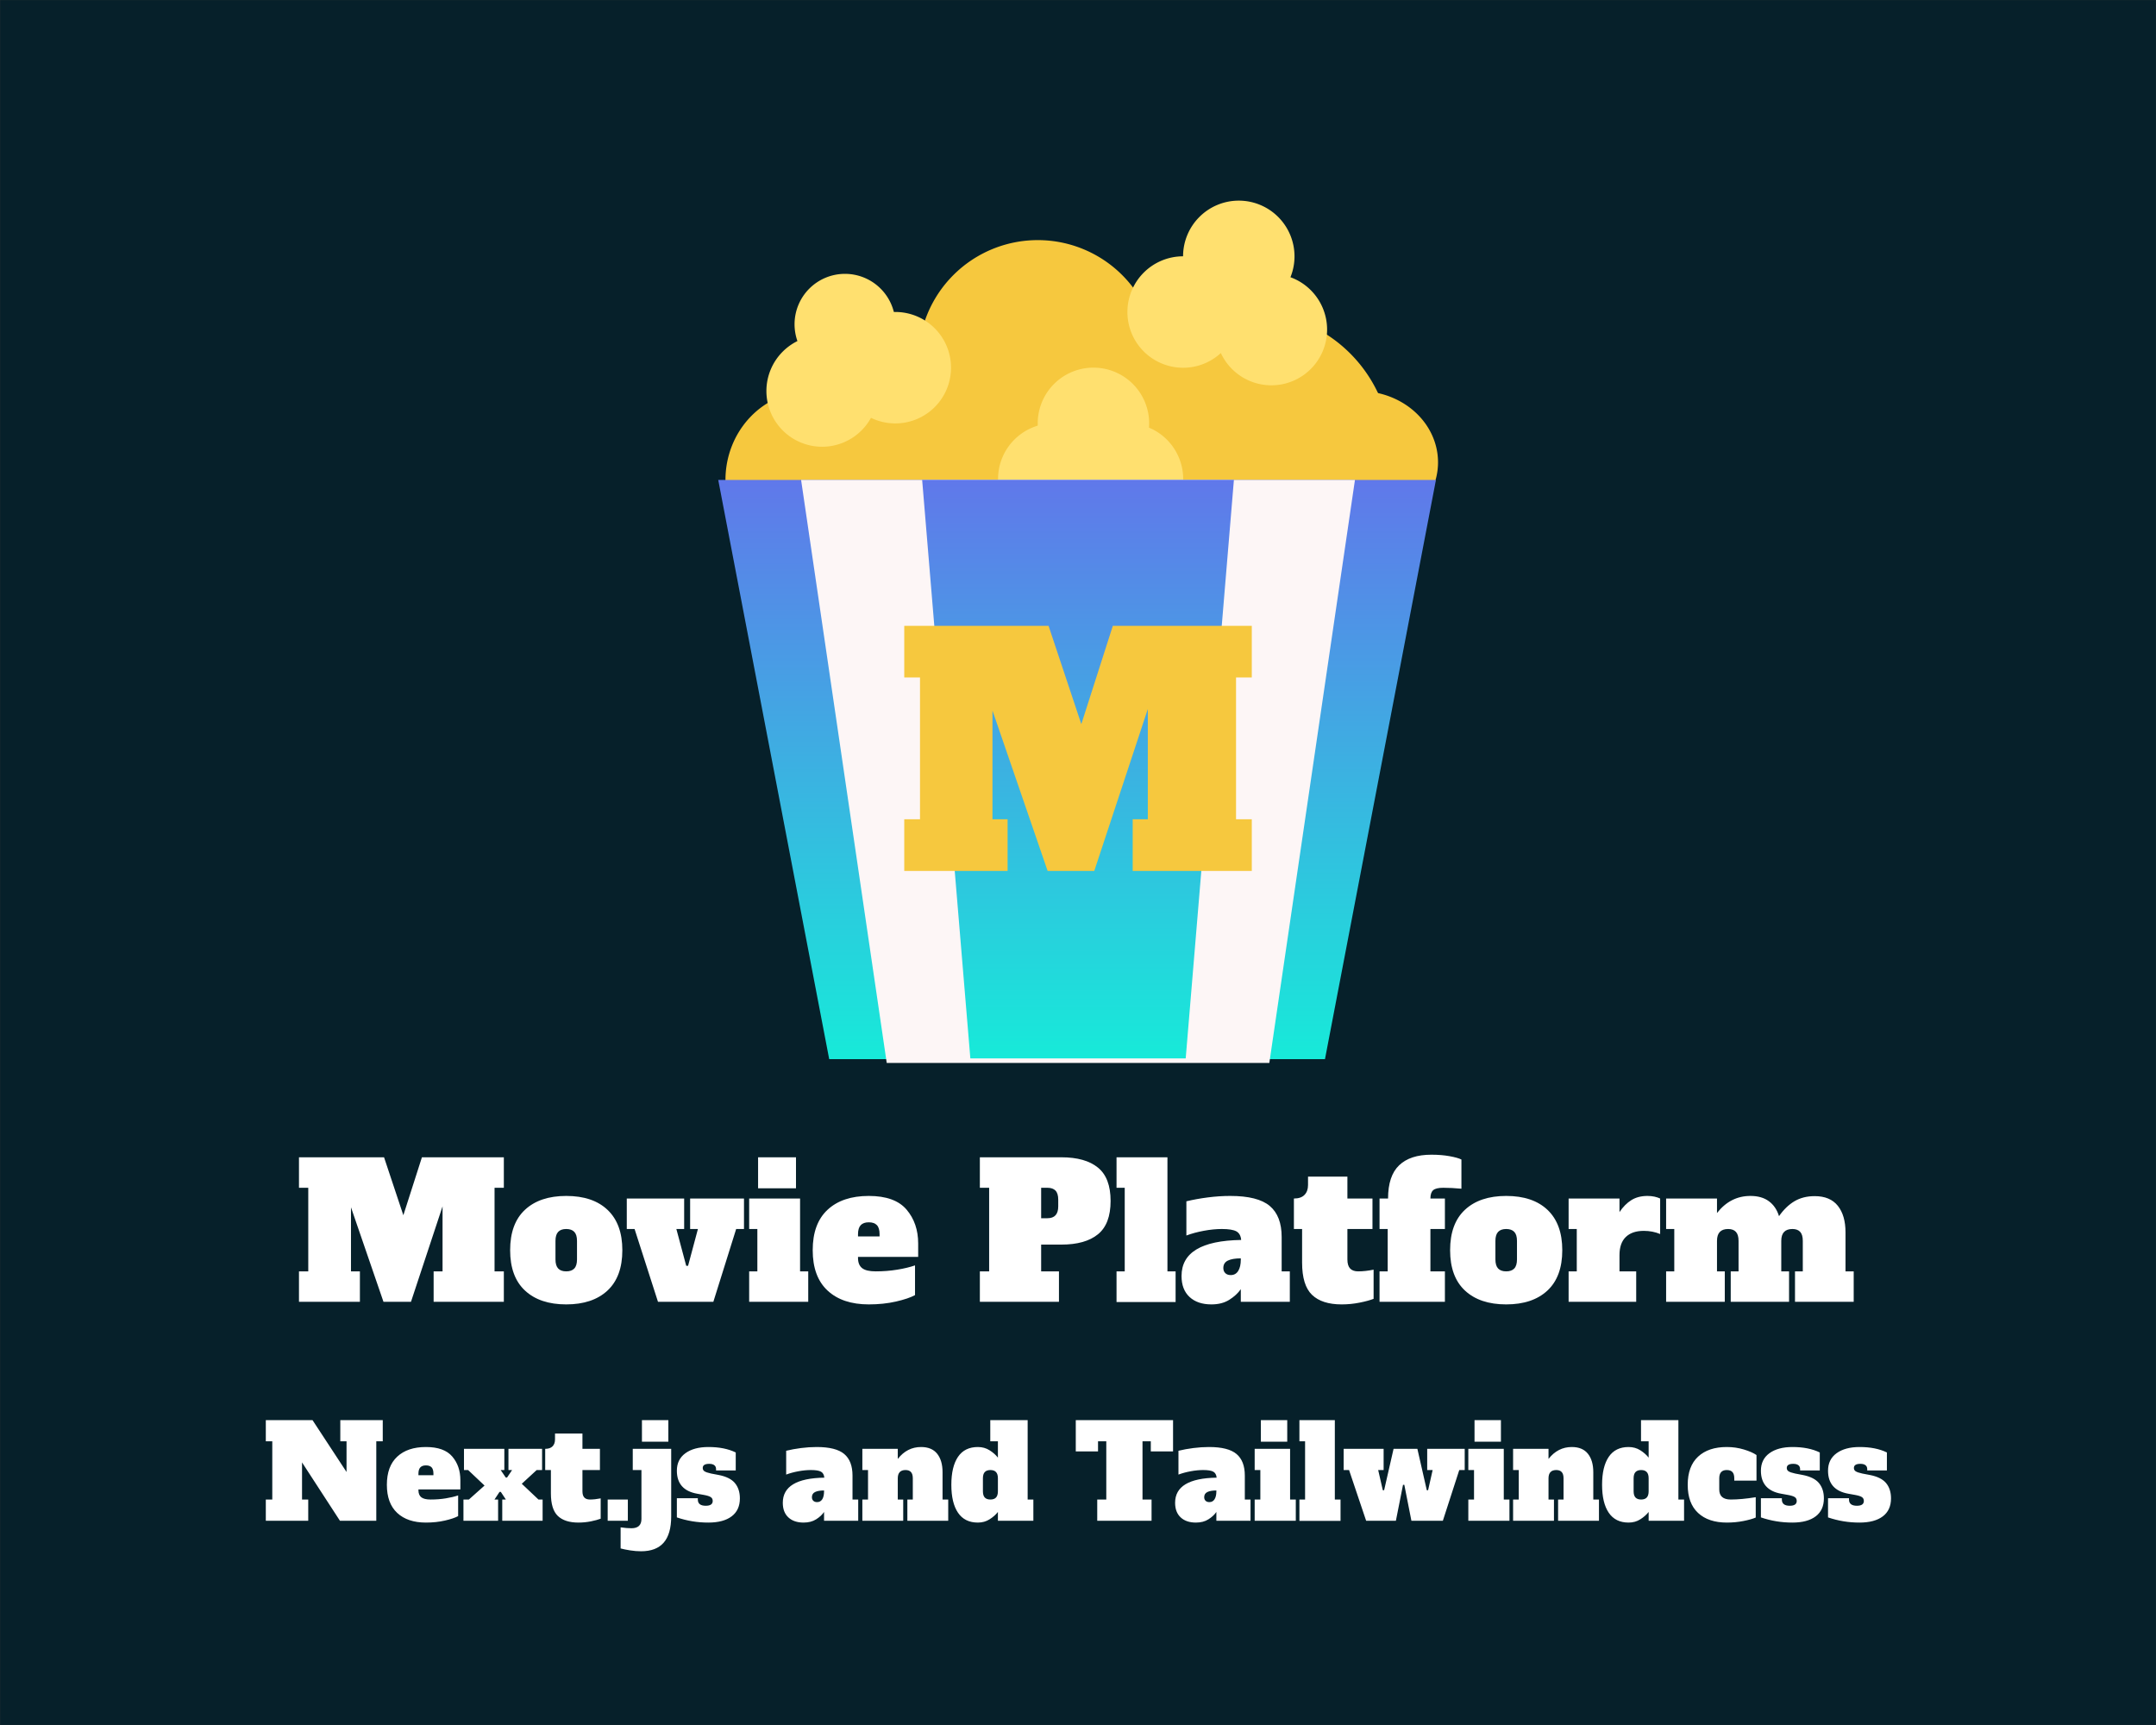 <?xml version="1.0" encoding="UTF-8" standalone="no" ?>
<!DOCTYPE svg PUBLIC "-//W3C//DTD SVG 1.1//EN" "http://www.w3.org/Graphics/SVG/1.1/DTD/svg11.dtd">
<svg xmlns="http://www.w3.org/2000/svg" xmlns:xlink="http://www.w3.org/1999/xlink" version="1.1" width="1280" height="1024" viewBox="0 0 1280 1024" xml:space="preserve">
<rect x="0" y="0" width="1280" height="1024" fill="#333333" stroke="none"/>
<desc>Created with Fabric.js 3.6.3</desc>
<defs>
</defs>
<g transform="matrix(1.969 0 0 1.969 640.015 512.012)" id="background-logo"  >
<rect style="stroke: none; stroke-width: 1; stroke-dasharray: none; stroke-linecap: butt; stroke-dashoffset: 0; stroke-linejoin: miter; stroke-miterlimit: 4; fill: rgb(6,32,42); fill-rule: nonzero; opacity: 1;"  paint-order="stroke"  x="-325" y="-260" rx="0" ry="0" width="650" height="520" />
</g>
<g transform="matrix(1.969 0 0 1.969 640.015 375.084)" id="logo-logo"  >
<g style=""  paint-order="stroke"   >
		<g transform="matrix(0.256 0 0 0.268 -80.703 -45.824)"  >
<g style=""  paint-order="stroke"   >
		<g transform="matrix(1 0 0 1 0 0)"  >
<path style="stroke: none; stroke-width: 1; stroke-dasharray: none; stroke-linecap: butt; stroke-dashoffset: 0; stroke-linejoin: miter; stroke-miterlimit: 4; fill: rgb(246,200,62); fill-rule: nonzero; opacity: 1;"  paint-order="stroke"  transform=" translate(-100, -100)" d="M 200 100 A 100 100 0 0 1 100 200 A 100 100 0 0 1 0 100 A 100 100 0 0 1 100 0 A 100 100 0 0 1 200 100 Z" stroke-linecap="round" />
</g>
</g>
</g>
		<g transform="matrix(0.568 0 0 0.39 -37.158 -33.653)"  >
<g style=""  paint-order="stroke"   >
		<g transform="matrix(1 0 0 1 0 0)"  >
<path style="stroke: none; stroke-width: 1; stroke-dasharray: none; stroke-linecap: butt; stroke-dashoffset: 0; stroke-linejoin: miter; stroke-miterlimit: 4; fill: rgb(246,200,62); fill-rule: nonzero; opacity: 1;"  paint-order="stroke"  transform=" translate(-100, -100)" d="M 200 100 A 100 100 0 0 1 100 200 A 100 100 0 0 1 0 100 A 100 100 0 0 1 100 0 A 100 100 0 0 1 200 100 Z" stroke-linecap="round" />
</g>
</g>
</g>
		<g transform="matrix(0.36 0 0 0.36 -12.133 -82.105)"  >
<g style=""  paint-order="stroke"   >
		<g transform="matrix(1 0 0 1 0 0)"  >
<path style="stroke: none; stroke-width: 1; stroke-dasharray: none; stroke-linecap: butt; stroke-dashoffset: 0; stroke-linejoin: miter; stroke-miterlimit: 4; fill: rgb(246,200,62); fill-rule: nonzero; opacity: 1;"  paint-order="stroke"  transform=" translate(-100, -100)" d="M 200 100 A 100 100 0 0 1 100 200 A 100 100 0 0 1 0 100 A 100 100 0 0 1 100 0 A 100 100 0 0 1 200 100 Z" stroke-linecap="round" />
</g>
</g>
</g>
		<g transform="matrix(0.425 0 0 0.425 52.001 -53.888)"  >
<g style=""  paint-order="stroke"   >
		<g transform="matrix(1 0 0 1 0 0)"  >
<path style="stroke: none; stroke-width: 1; stroke-dasharray: none; stroke-linecap: butt; stroke-dashoffset: 0; stroke-linejoin: miter; stroke-miterlimit: 4; fill: rgb(246,200,62); fill-rule: nonzero; opacity: 1;"  paint-order="stroke"  transform=" translate(-100, -100)" d="M 200 100 A 100 100 0 0 1 100 200 A 100 100 0 0 1 0 100 A 100 100 0 0 1 100 0 A 100 100 0 0 1 200 100 Z" stroke-linecap="round" />
</g>
</g>
</g>
		<g transform="matrix(0.238 0 0 0.215 84.748 -51.116)"  >
<g style=""  paint-order="stroke"   >
		<g transform="matrix(1 0 0 1 0 0)"  >
<path style="stroke: none; stroke-width: 1; stroke-dasharray: none; stroke-linecap: butt; stroke-dashoffset: 0; stroke-linejoin: miter; stroke-miterlimit: 4; fill: rgb(246,200,62); fill-rule: nonzero; opacity: 1;"  paint-order="stroke"  transform=" translate(-100, -100)" d="M 200 100 A 100 100 0 0 1 100 200 A 100 100 0 0 1 0 100 A 100 100 0 0 1 100 0 A 100 100 0 0 1 200 100 Z" stroke-linecap="round" />
</g>
</g>
</g>
		<g transform="matrix(0.168 0 0 0.168 -77.159 -72.607)"  >
<g style=""  paint-order="stroke"   >
		<g transform="matrix(1 0 0 1 0 0)"  >
<path style="stroke: none; stroke-width: 1; stroke-dasharray: none; stroke-linecap: butt; stroke-dashoffset: 0; stroke-linejoin: miter; stroke-miterlimit: 4; fill: rgb(255,224,111); fill-rule: nonzero; opacity: 1;"  paint-order="stroke"  transform=" translate(-100, -100)" d="M 200 100 A 100 100 0 0 1 100 200 A 100 100 0 0 1 0 100 A 100 100 0 0 1 100 0 A 100 100 0 0 1 200 100 Z" stroke-linecap="round" />
</g>
</g>
</g>
		<g transform="matrix(0.168 0 0 0.168 58.3 -91.131)"  >
<g style=""  paint-order="stroke"   >
		<g transform="matrix(1 0 0 1 0 0)"  >
<path style="stroke: none; stroke-width: 1; stroke-dasharray: none; stroke-linecap: butt; stroke-dashoffset: 0; stroke-linejoin: miter; stroke-miterlimit: 4; fill: rgb(255,224,111); fill-rule: nonzero; opacity: 1;"  paint-order="stroke"  transform=" translate(-100, -100)" d="M 200 100 A 100 100 0 0 1 100 200 A 100 100 0 0 1 0 100 A 100 100 0 0 1 100 0 A 100 100 0 0 1 200 100 Z" stroke-linecap="round" />
</g>
</g>
</g>
		<g transform="matrix(0.152 0 0 0.152 -70.272 -92.733)"  >
<g style=""  paint-order="stroke"   >
		<g transform="matrix(1 0 0 1 0 0)"  >
<path style="stroke: none; stroke-width: 1; stroke-dasharray: none; stroke-linecap: butt; stroke-dashoffset: 0; stroke-linejoin: miter; stroke-miterlimit: 4; fill: rgb(255,224,111); fill-rule: nonzero; opacity: 1;"  paint-order="stroke"  transform=" translate(-100, -100)" d="M 200 100 A 100 100 0 0 1 100 200 A 100 100 0 0 1 0 100 A 100 100 0 0 1 100 0 A 100 100 0 0 1 200 100 Z" stroke-linecap="round" />
</g>
</g>
</g>
		<g transform="matrix(0.168 0 0 0.168 31.691 -96.423)"  >
<g style=""  paint-order="stroke"   >
		<g transform="matrix(1 0 0 1 0 0)"  >
<path style="stroke: none; stroke-width: 1; stroke-dasharray: none; stroke-linecap: butt; stroke-dashoffset: 0; stroke-linejoin: miter; stroke-miterlimit: 4; fill: rgb(255,224,111); fill-rule: nonzero; opacity: 1;"  paint-order="stroke"  transform=" translate(-100, -100)" d="M 200 100 A 100 100 0 0 1 100 200 A 100 100 0 0 1 0 100 A 100 100 0 0 1 100 0 A 100 100 0 0 1 200 100 Z" stroke-linecap="round" />
</g>
</g>
</g>
		<g transform="matrix(0.168 0 0 0.168 14.909 -46.076)"  >
<g style=""  paint-order="stroke"   >
		<g transform="matrix(1 0 0 1 0 0)"  >
<path style="stroke: none; stroke-width: 1; stroke-dasharray: none; stroke-linecap: butt; stroke-dashoffset: 0; stroke-linejoin: miter; stroke-miterlimit: 4; fill: rgb(255,224,111); fill-rule: nonzero; opacity: 1;"  paint-order="stroke"  transform=" translate(-100, -100)" d="M 200 100 A 100 100 0 0 1 100 200 A 100 100 0 0 1 0 100 A 100 100 0 0 1 100 0 A 100 100 0 0 1 200 100 Z" stroke-linecap="round" />
</g>
</g>
</g>
		<g transform="matrix(0.168 0 0 0.168 4.649 -62.858)"  >
<g style=""  paint-order="stroke"   >
		<g transform="matrix(1 0 0 1 0 0)"  >
<path style="stroke: none; stroke-width: 1; stroke-dasharray: none; stroke-linecap: butt; stroke-dashoffset: 0; stroke-linejoin: miter; stroke-miterlimit: 4; fill: rgb(255,224,111); fill-rule: nonzero; opacity: 1;"  paint-order="stroke"  transform=" translate(-100, -100)" d="M 200 100 A 100 100 0 0 1 100 200 A 100 100 0 0 1 0 100 A 100 100 0 0 1 100 0 A 100 100 0 0 1 200 100 Z" stroke-linecap="round" />
</g>
</g>
</g>
		<g transform="matrix(0.168 0 0 0.168 -7.316 -46.076)"  >
<g style=""  paint-order="stroke"   >
		<g transform="matrix(1 0 0 1 0 0)"  >
<path style="stroke: none; stroke-width: 1; stroke-dasharray: none; stroke-linecap: butt; stroke-dashoffset: 0; stroke-linejoin: miter; stroke-miterlimit: 4; fill: rgb(255,224,111); fill-rule: nonzero; opacity: 1;"  paint-order="stroke"  transform=" translate(-100, -100)" d="M 200 100 A 100 100 0 0 1 100 200 A 100 100 0 0 1 0 100 A 100 100 0 0 1 100 0 A 100 100 0 0 1 200 100 Z" stroke-linecap="round" />
</g>
</g>
</g>
		<g transform="matrix(0.168 0 0 0.168 48.473 -113.205)"  >
<g style=""  paint-order="stroke"   >
		<g transform="matrix(1 0 0 1 0 0)"  >
<path style="stroke: none; stroke-width: 1; stroke-dasharray: none; stroke-linecap: butt; stroke-dashoffset: 0; stroke-linejoin: miter; stroke-miterlimit: 4; fill: rgb(255,224,111); fill-rule: nonzero; opacity: 1;"  paint-order="stroke"  transform=" translate(-100, -100)" d="M 200 100 A 100 100 0 0 1 100 200 A 100 100 0 0 1 0 100 A 100 100 0 0 1 100 0 A 100 100 0 0 1 200 100 Z" stroke-linecap="round" />
</g>
</g>
</g>
		<g transform="matrix(0.168 0 0 0.168 -55.091 -79.641)"  >
<g style=""  paint-order="stroke"   >
		<g transform="matrix(1 0 0 1 0 0)"  >
<path style="stroke: none; stroke-width: 1; stroke-dasharray: none; stroke-linecap: butt; stroke-dashoffset: 0; stroke-linejoin: miter; stroke-miterlimit: 4; fill: rgb(255,224,111); fill-rule: nonzero; opacity: 1;"  paint-order="stroke"  transform=" translate(-100, -100)" d="M 200 100 A 100 100 0 0 1 100 200 A 100 100 0 0 1 0 100 A 100 100 0 0 1 100 0 A 100 100 0 0 1 200 100 Z" stroke-linecap="round" />
</g>
</g>
</g>
		<g transform="matrix(1.082 0 0 -1.679 -0.283 41.507)"  >
<g style=""  paint-order="stroke"   >
		<g transform="matrix(1 0 0 1 0 0)"  >
<linearGradient id="SVGID_4_4_4_715733" gradientUnits="userSpaceOnUse" gradientTransform="matrix(1 0 0 1 -100 -52)"  x1="0" y1="0" x2="0" y2="104">
<stop offset="0%" style="stop-color:rgb(23,234,217);stop-opacity: 1"/>
<stop offset="100%" style="stop-color:rgb(96,120,234);stop-opacity: 1"/>
</linearGradient>
<polygon style="stroke: none; stroke-width: 1; stroke-dasharray: none; stroke-linecap: butt; stroke-dashoffset: 0; stroke-linejoin: miter; stroke-miterlimit: 4; fill: url(#SVGID_4_4_4_715733); fill-rule: nonzero; opacity: 1;"  paint-order="stroke"  points="100,52 -100,52 -69.08,-52 69.08,-52 100,52 " />
</g>
</g>
</g>
		<g transform="matrix(-0.835 0 0 -1.69 5.684342e-14 42.081)"  >
<g style=""  paint-order="stroke"   >
		<g transform="matrix(1 0 0 1 0 0)"  >
<polygon style="stroke: none; stroke-width: 1; stroke-dasharray: none; stroke-linecap: butt; stroke-dashoffset: 0; stroke-linejoin: miter; stroke-miterlimit: 4; fill: rgb(253,246,246); fill-rule: nonzero; opacity: 1;"  paint-order="stroke"  points="100,52 -100,52 -69.08,-52 69.08,-52 100,52 " />
</g>
</g>
</g>
		<g transform="matrix(-0.47 0 0 -1.677 5.684342e-14 41.389)"  >
<g style=""  paint-order="stroke"   >
		<g transform="matrix(1 0 0 1 0 0)"  >
<linearGradient id="SVGID_4_4_4_715734" gradientUnits="userSpaceOnUse" gradientTransform="matrix(1 0 0 1 -100 -52)"  x1="0" y1="0" x2="0" y2="104">
<stop offset="0%" style="stop-color:rgb(23,234,217);stop-opacity: 1"/>
<stop offset="100%" style="stop-color:rgb(96,120,234);stop-opacity: 1"/>
</linearGradient>
<polygon style="stroke: none; stroke-width: 1; stroke-dasharray: none; stroke-linecap: butt; stroke-dashoffset: 0; stroke-linejoin: miter; stroke-miterlimit: 4; fill: url(#SVGID_4_4_4_715734); fill-rule: nonzero; opacity: 1;"  paint-order="stroke"  points="100,52 -100,52 -69.08,-52 69.08,-52 100,52 " />
</g>
</g>
</g>
</g>
</g>
<g transform="matrix(1.969 0 0 1.969 639.014 729.891)" id="text-logo-path"  >
<path style="stroke: none; stroke-width: 1; stroke-dasharray: none; stroke-linecap: butt; stroke-dashoffset: 0; stroke-linejoin: miter; stroke-miterlimit: 10; fill: rgb(255,255,255); fill-rule: nonzero; opacity: 1;"  paint-order="stroke"  transform=" translate(-235.51, 21.785)" d="M 62.89 -43.57 L 62.89 -34.38 L 60.09 -34.38 L 60.09 -9.18 L 62.89 -9.18 L 62.89 0 L 41.72 0 L 41.72 -9.18 L 44.41 -9.18 L 44.41 -28.78 L 34.89 0 L 26.6 0 L 16.8 -28.5 L 16.8 -9.18 L 19.49 -9.18 L 19.49 0 L 1.12 0 L 1.12 -9.18 L 3.92 -9.18 L 3.92 -34.38 L 1.12 -34.38 L 1.12 -43.57 L 26.77 -43.57 L 32.59 -26.1 L 38.19 -43.57 L 62.89 -43.57 Z M 81.7 0.78 Q 73.75 0.78 69.27 -3.39 Q 64.79 -7.56 64.79 -15.57 L 64.79 -15.57 Q 64.79 -23.58 69.27 -27.75 Q 73.75 -31.92 81.7 -31.92 L 81.7 -31.92 Q 89.77 -31.92 94.19 -27.69 Q 98.62 -23.46 98.62 -15.57 L 98.62 -15.57 Q 98.62 -7.56 94.14 -3.39 Q 89.66 0.78 81.7 0.78 L 81.7 0.78 Z M 81.7 -9.18 Q 83.33 -9.18 84.14 -10.05 Q 84.95 -10.92 84.95 -12.77 L 84.95 -12.77 L 84.95 -18.37 Q 84.95 -20.22 84.14 -21.08 Q 83.33 -21.95 81.7 -21.95 L 81.7 -21.95 Q 80.08 -21.95 79.27 -21.08 Q 78.46 -20.22 78.46 -18.37 L 78.46 -18.37 L 78.46 -12.77 Q 78.46 -10.92 79.27 -10.05 Q 80.08 -9.18 81.7 -9.18 L 81.7 -9.18 Z M 126.06 0 L 109.37 0 L 102.31 -21.95 L 99.96 -21.95 L 99.96 -31.14 L 117.26 -31.14 L 117.26 -21.95 L 114.91 -21.95 L 117.88 -10.86 L 118.44 -10.86 L 121.41 -21.95 L 119.06 -21.95 L 119.06 -31.14 L 135.3 -31.14 L 135.3 -21.95 L 132.94 -21.95 L 126.06 0 Z M 150.98 -34.22 L 139.55 -34.22 L 139.55 -43.57 L 150.98 -43.57 L 150.98 -34.22 Z M 154.67 0 L 136.86 0 L 136.86 -9.18 L 139.33 -9.18 L 139.33 -21.95 L 136.86 -21.95 L 136.86 -31.14 L 152.21 -31.14 L 152.21 -9.18 L 154.67 -9.18 L 154.67 0 Z M 172.93 0.78 Q 164.98 0.78 160.5 -3.39 Q 156.02 -7.56 156.02 -15.57 L 156.02 -15.57 Q 156.02 -23.58 160.5 -27.75 Q 164.98 -31.92 172.93 -31.92 L 172.93 -31.92 Q 180.82 -31.92 184.32 -27.8 Q 187.82 -23.69 187.82 -17.58 L 187.82 -17.58 L 187.82 -13.55 L 169.68 -13.55 L 169.68 -13.22 Q 169.68 -11.14 170.91 -10.16 Q 172.14 -9.18 175 -9.18 L 175 -9.18 Q 178.42 -9.18 181.5 -9.69 Q 184.58 -10.19 186.87 -10.98 L 186.87 -10.98 L 186.87 -2.02 Q 184.91 -0.95 181.13 -0.08 Q 177.35 0.78 172.93 0.78 L 172.93 0.78 Z M 169.68 -19.71 L 176.18 -19.71 L 176.18 -20.38 Q 176.18 -22.29 175.36 -23.13 Q 174.55 -23.97 172.93 -23.97 L 172.93 -23.97 Q 171.3 -23.97 170.49 -23.1 Q 169.68 -22.23 169.68 -20.38 L 169.68 -20.38 L 169.68 -19.71 Z M 206.42 0 L 206.42 -9.18 L 209.22 -9.18 L 209.22 -34.38 L 206.42 -34.38 L 206.42 -43.57 L 231 -43.57 Q 238.22 -43.57 242.03 -40.46 Q 245.84 -37.35 245.84 -30.41 L 245.84 -30.41 Q 245.84 -23.46 242.03 -20.36 Q 238.22 -17.25 231 -17.25 L 231 -17.25 L 224.9 -17.25 L 224.9 -9.18 L 230.27 -9.18 L 230.27 0 L 206.42 0 Z M 224.9 -25.2 L 226.8 -25.2 Q 230.05 -25.2 230.05 -28.78 L 230.05 -28.78 L 230.05 -30.8 Q 230.05 -32.65 229.24 -33.52 Q 228.42 -34.38 226.8 -34.38 L 226.8 -34.38 L 224.9 -34.38 L 224.9 -25.2 Z M 265.44 0.06 L 247.63 0.06 L 247.63 -9.18 L 250.1 -9.18 L 250.1 -34.38 L 247.63 -34.38 L 247.63 -43.57 L 262.98 -43.57 L 262.98 -9.18 L 265.44 -9.18 L 265.44 0.06 Z M 297.42 -9.18 L 299.88 -9.18 L 299.88 0 L 285.1 0 L 285.1 -3.81 Q 283.86 -2.02 281.65 -0.62 Q 279.44 0.78 276.25 0.78 L 276.25 0.78 Q 272.05 0.78 269.64 -1.46 Q 267.23 -3.7 267.23 -7.78 L 267.23 -7.78 Q 267.23 -18.37 285.21 -18.65 L 285.21 -18.65 Q 285.04 -20.55 283.75 -21.25 Q 282.46 -21.95 279.38 -21.95 L 279.38 -21.95 Q 276.86 -21.95 273.98 -21.42 Q 271.1 -20.89 268.69 -19.99 L 268.69 -19.99 L 268.69 -30.3 Q 271.66 -31.02 275.13 -31.47 Q 278.6 -31.92 281.9 -31.92 L 281.9 -31.92 Q 290.25 -31.92 293.83 -28.9 Q 297.42 -25.87 297.42 -19.54 L 297.42 -19.54 L 297.42 -9.18 Z M 285.1 -12.77 L 285.1 -13.1 Q 282.58 -13.1 281.2 -12.43 Q 279.83 -11.76 279.83 -10.19 L 279.83 -10.19 Q 279.83 -9.24 280.42 -8.65 Q 281.01 -8.06 282.07 -8.06 L 282.07 -8.06 Q 283.53 -8.06 284.31 -9.3 Q 285.1 -10.53 285.1 -12.77 L 285.1 -12.77 Z M 315.5 0.78 Q 309.57 0.78 306.57 -2.1 Q 303.58 -4.98 303.58 -11.82 L 303.58 -11.82 L 303.58 -21.95 L 301.11 -21.95 L 301.11 -31.14 Q 303.24 -31.14 304.3 -32.23 Q 305.37 -33.32 305.37 -35.22 L 305.37 -35.22 L 305.37 -37.74 L 317.24 -37.74 L 317.24 -31.14 L 324.8 -31.14 L 324.8 -21.95 L 317.24 -21.95 L 317.24 -12.77 Q 317.24 -10.92 318.05 -10.05 Q 318.86 -9.18 320.49 -9.18 L 320.49 -9.18 Q 322.62 -9.18 325.14 -9.69 L 325.14 -9.69 L 325.14 -0.9 Q 323.57 -0.28 320.91 0.25 Q 318.25 0.78 315.5 0.78 L 315.5 0.78 Z M 326.93 0 L 326.93 -9.18 L 329.39 -9.18 L 329.39 -21.95 L 326.93 -21.95 L 326.93 -31.14 L 329.5 -31.14 Q 329.5 -37.97 332.84 -41.16 Q 336.17 -44.35 342.55 -44.35 L 342.55 -44.35 Q 345.63 -44.35 348.07 -43.9 Q 350.5 -43.46 351.62 -42.9 L 351.62 -42.9 L 351.62 -34.1 Q 348.66 -34.38 346.14 -34.38 L 346.14 -34.38 Q 343.95 -34.38 343.11 -33.66 Q 342.27 -32.93 342.27 -31.14 L 342.27 -31.14 L 346.64 -31.14 L 346.64 -21.95 L 342.27 -21.95 L 342.27 -9.18 L 346.64 -9.18 L 346.64 0 L 326.93 0 Z M 365.12 0.78 Q 357.17 0.78 352.69 -3.39 Q 348.21 -7.56 348.21 -15.57 L 348.21 -15.57 Q 348.21 -23.58 352.69 -27.75 Q 357.17 -31.92 365.12 -31.92 L 365.12 -31.92 Q 373.18 -31.92 377.61 -27.69 Q 382.03 -23.46 382.03 -15.57 L 382.03 -15.57 Q 382.03 -7.56 377.55 -3.39 Q 373.07 0.78 365.12 0.78 L 365.12 0.78 Z M 365.12 -9.18 Q 366.74 -9.18 367.56 -10.05 Q 368.37 -10.92 368.37 -12.77 L 368.37 -12.77 L 368.37 -18.37 Q 368.37 -20.22 367.56 -21.08 Q 366.74 -21.95 365.12 -21.95 L 365.12 -21.95 Q 363.5 -21.95 362.68 -21.08 Q 361.87 -20.22 361.87 -18.37 L 361.87 -18.37 L 361.87 -12.77 Q 361.87 -10.92 362.68 -10.05 Q 363.5 -9.18 365.12 -9.18 L 365.12 -9.18 Z M 407.74 -31.92 Q 408.86 -31.92 409.86 -31.7 Q 410.87 -31.47 411.54 -31.14 L 411.54 -31.14 L 411.54 -20.44 Q 409.25 -21.39 406.62 -21.39 L 406.62 -21.39 Q 403.09 -21.39 401.18 -19.54 Q 399.28 -17.7 399.28 -14.06 L 399.28 -14.06 L 399.28 -9.18 L 404.32 -9.18 L 404.32 0 L 383.94 0 L 383.94 -9.18 L 386.4 -9.18 L 386.4 -21.95 L 383.94 -21.95 L 383.94 -31.14 L 399.28 -31.14 L 399.28 -27.05 Q 400.85 -29.4 402.86 -30.66 Q 404.88 -31.92 407.74 -31.92 L 407.74 -31.92 Z M 467.43 -9.18 L 469.9 -9.18 L 469.9 0 L 452.2 0 L 452.2 -9.18 L 454.55 -9.18 L 454.55 -18.37 Q 454.55 -20.22 453.77 -21.08 Q 452.98 -21.95 451.42 -21.95 L 451.42 -21.95 Q 448.06 -21.95 448.06 -18.37 L 448.06 -18.37 L 448.06 -9.18 L 450.41 -9.18 L 450.41 0 L 432.82 0 L 432.82 -9.18 L 435.18 -9.18 L 435.18 -18.37 Q 435.18 -20.22 434.39 -21.08 Q 433.61 -21.95 432.04 -21.95 L 432.04 -21.95 Q 428.68 -21.95 428.68 -18.37 L 428.68 -18.37 L 428.68 -9.18 L 431.03 -9.18 L 431.03 0 L 413.34 0 L 413.34 -9.18 L 415.8 -9.18 L 415.8 -21.95 L 413.34 -21.95 L 413.34 -31.14 L 428.68 -31.14 L 428.68 -26.77 Q 432.71 -31.92 438.76 -31.92 L 438.76 -31.92 Q 442.18 -31.92 444.33 -30.32 Q 446.49 -28.73 447.38 -25.82 L 447.38 -25.82 Q 449.4 -28.73 452 -30.3 Q 454.61 -31.86 458.14 -31.86 L 458.14 -31.86 Q 462.78 -31.86 465.11 -28.95 Q 467.43 -26.04 467.43 -20.94 L 467.43 -20.94 L 467.43 -9.18 Z" stroke-linecap="round" />
</g>
<g transform="matrix(1.969 0 0 1.969 640.015 444.261)" id="tagline-532966cd-a8b6-4506-85d3-75293f7d7bb0-logo-path"  >
<path style="stroke: none; stroke-width: 0; stroke-dasharray: none; stroke-linecap: butt; stroke-dashoffset: 0; stroke-linejoin: miter; stroke-miterlimit: 4; fill: rgb(246,200,62); fill-rule: nonzero; opacity: 1;"  paint-order="stroke"  transform=" translate(-54.295, 36.955)" d="M 106.69 -73.91 L 106.69 -58.33 L 101.94 -58.33 L 101.94 -15.58 L 106.69 -15.58 L 106.69 0 L 70.78 0 L 70.78 -15.58 L 75.34 -15.58 L 75.34 -48.83 L 59.19 0 L 45.13 0 L 28.5 -48.36 L 28.5 -15.58 L 33.06 -15.58 L 33.06 0 L 1.9 0 L 1.9 -15.58 L 6.65 -15.58 L 6.65 -58.33 L 1.9 -58.33 L 1.9 -73.91 L 45.41 -73.91 L 55.29 -44.27 L 64.79 -73.91 L 106.69 -73.91 Z" stroke-linecap="round" />
</g>
<g transform="matrix(1.969 0 0 1.969 640.246 881.941)" id="tagline-eb02475a-f93a-4173-9ecf-e8a655372b7f-logo-path"  >
<path style="stroke: none; stroke-width: 0; stroke-dasharray: none; stroke-linecap: butt; stroke-dashoffset: 0; stroke-linejoin: miter; stroke-miterlimit: 4; fill: rgb(255,255,255); fill-rule: nonzero; opacity: 1;"  paint-order="stroke"  transform=" translate(-245.795, 10.57)" d="M 23.24 -23.95 L 23.24 -30.34 L 36.04 -30.34 L 36.04 -23.95 L 34.09 -23.95 L 34.09 0 L 23.13 0 L 11.7 -17.59 L 11.7 -6.4 L 13.57 -6.4 L 13.57 0 L 0.78 0 L 0.78 -6.4 L 2.73 -6.4 L 2.73 -23.95 L 0.78 -23.95 L 0.78 -30.34 L 14.86 -30.34 L 25.12 -14.7 L 25.12 -23.95 L 23.24 -23.95 Z M 49.06 0.55 Q 43.52 0.55 40.4 -2.36 Q 37.28 -5.26 37.28 -10.84 L 37.28 -10.84 Q 37.28 -16.42 40.4 -19.32 Q 43.52 -22.23 49.06 -22.23 L 49.06 -22.23 Q 54.56 -22.23 57 -19.36 Q 59.44 -16.5 59.44 -12.25 L 59.44 -12.25 L 59.44 -9.44 L 46.8 -9.44 L 46.8 -9.2 Q 46.8 -7.76 47.66 -7.08 Q 48.52 -6.4 50.5 -6.4 L 50.5 -6.4 Q 52.88 -6.4 55.03 -6.75 Q 57.17 -7.1 58.77 -7.64 L 58.77 -7.64 L 58.77 -1.4 Q 57.41 -0.66 54.78 -0.06 Q 52.14 0.55 49.06 0.55 L 49.06 0.55 Z M 46.8 -13.73 L 51.32 -13.73 L 51.32 -14.2 Q 51.32 -15.52 50.76 -16.11 Q 50.19 -16.69 49.06 -16.69 L 49.06 -16.69 Q 47.93 -16.69 47.37 -16.09 Q 46.8 -15.48 46.8 -14.2 L 46.8 -14.2 L 46.8 -13.73 Z M 77.96 -11.15 L 82.99 -6.4 L 84.24 -6.4 L 84.24 0 L 72.07 0 L 72.07 -6.4 L 73.16 -6.4 L 71.64 -8.7 L 71.25 -8.7 L 69.73 -6.4 L 70.82 -6.4 L 70.82 0 L 60.37 0 L 60.37 -6.4 L 62.01 -6.4 L 66.73 -10.61 L 61.78 -15.29 L 60.53 -15.29 L 60.53 -21.68 L 72.7 -21.68 L 72.7 -15.29 L 71.6 -15.29 L 73.13 -13.03 L 73.52 -13.03 L 75.04 -15.29 L 73.94 -15.29 L 73.94 -21.68 L 84.08 -21.68 L 84.08 -15.29 L 82.45 -15.29 L 77.96 -11.15 Z M 95.04 0.55 Q 90.91 0.55 88.82 -1.46 Q 86.74 -3.47 86.74 -8.23 L 86.74 -8.23 L 86.74 -15.29 L 85.02 -15.29 L 85.02 -21.68 Q 86.5 -21.68 87.24 -22.44 Q 87.98 -23.2 87.98 -24.53 L 87.98 -24.53 L 87.98 -26.29 L 96.25 -26.29 L 96.25 -21.68 L 101.52 -21.68 L 101.52 -15.29 L 96.25 -15.29 L 96.25 -8.89 Q 96.25 -7.61 96.82 -7 Q 97.38 -6.4 98.51 -6.4 L 98.51 -6.4 Q 100 -6.4 101.75 -6.75 L 101.75 -6.75 L 101.75 -0.62 Q 100.66 -0.2 98.81 0.18 Q 96.95 0.55 95.04 0.55 L 95.04 0.55 Z M 109.94 0 L 103.86 0 L 103.86 -6.4 L 109.94 -6.4 L 109.94 0 Z M 122.15 -23.83 L 114.19 -23.83 L 114.19 -30.34 L 122.15 -30.34 L 122.15 -23.83 Z M 113.92 9.2 Q 112.32 9.2 110.62 8.93 Q 108.93 8.66 107.76 8.35 L 107.76 8.35 L 107.76 1.99 Q 109.59 2.26 111.03 2.26 L 111.03 2.26 Q 114.04 2.26 114.04 -0.55 L 114.04 -0.55 L 114.04 -15.29 L 111.42 -15.29 L 111.42 -21.68 L 123.01 -21.68 L 123.01 -1.33 Q 123.01 4.02 120.74 6.61 Q 118.48 9.2 113.92 9.2 L 113.92 9.2 Z M 134.2 0.55 Q 129.28 0.55 124.72 -1.01 L 124.72 -1.01 L 124.72 -6.79 L 131.04 -6.79 L 131.04 -6.4 Q 131.04 -4.52 133.42 -4.52 L 133.42 -4.52 Q 135.53 -4.52 135.53 -5.97 L 135.53 -5.97 Q 135.53 -6.75 134.92 -7.14 Q 134.32 -7.53 132.8 -7.8 L 132.8 -7.8 L 130.84 -8.15 Q 124.72 -9.24 124.72 -15.09 L 124.72 -15.09 Q 124.72 -18.49 127.3 -20.36 Q 129.87 -22.23 134.24 -22.23 L 134.24 -22.23 Q 139.11 -22.23 142.47 -20.59 L 142.47 -20.59 L 142.47 -15.17 L 136.54 -15.17 L 136.54 -15.56 Q 136.54 -16.34 136.01 -16.75 Q 135.49 -17.16 134.47 -17.16 L 134.47 -17.16 Q 132.52 -17.16 132.52 -15.91 L 132.52 -15.91 Q 132.52 -15.25 133.07 -14.9 Q 133.61 -14.55 135.06 -14.23 L 135.06 -14.23 L 137.28 -13.81 Q 140.75 -13.14 142.23 -11.35 Q 143.72 -9.55 143.72 -6.75 L 143.72 -6.75 Q 143.72 -3.2 141.24 -1.33 Q 138.76 0.55 134.2 0.55 L 134.2 0.55 Z M 177.68 -6.4 L 179.4 -6.4 L 179.4 0 L 169.1 0 L 169.1 -2.65 Q 168.25 -1.4 166.71 -0.43 Q 165.17 0.55 162.94 0.55 L 162.94 0.55 Q 160.02 0.55 158.34 -1.01 Q 156.66 -2.57 156.66 -5.42 L 156.66 -5.42 Q 156.66 -12.79 169.18 -12.99 L 169.18 -12.99 Q 169.06 -14.31 168.17 -14.8 Q 167.27 -15.29 165.13 -15.29 L 165.13 -15.29 Q 163.37 -15.29 161.36 -14.92 Q 159.35 -14.55 157.68 -13.92 L 157.68 -13.92 L 157.68 -21.1 Q 159.74 -21.61 162.16 -21.92 Q 164.58 -22.23 166.88 -22.23 L 166.88 -22.23 Q 172.69 -22.23 175.19 -20.12 Q 177.68 -18.02 177.68 -13.61 L 177.68 -13.61 L 177.68 -6.4 Z M 169.1 -8.89 L 169.1 -9.13 Q 167.35 -9.13 166.39 -8.66 Q 165.44 -8.19 165.44 -7.1 L 165.44 -7.1 Q 165.44 -6.43 165.85 -6.03 Q 166.26 -5.62 167 -5.62 L 167 -5.62 Q 168.01 -5.62 168.56 -6.47 Q 169.1 -7.33 169.1 -8.89 L 169.1 -8.89 Z M 204.83 -6.4 L 206.54 -6.4 L 206.54 0 L 194.22 0 L 194.22 -6.4 L 195.86 -6.4 L 195.86 -12.79 Q 195.86 -14.08 195.31 -14.68 Q 194.77 -15.29 193.67 -15.29 L 193.67 -15.29 Q 191.33 -15.29 191.33 -12.79 L 191.33 -12.79 L 191.33 -6.4 L 192.97 -6.4 L 192.97 0 L 180.65 0 L 180.65 -6.4 L 182.36 -6.4 L 182.36 -15.29 L 180.65 -15.29 L 180.65 -21.68 L 191.33 -21.68 L 191.33 -18.64 Q 194.14 -22.23 198.35 -22.23 L 198.35 -22.23 Q 201.59 -22.23 203.21 -20.2 Q 204.83 -18.17 204.83 -14.63 L 204.83 -14.63 L 204.83 -6.4 Z M 215.48 0.55 Q 211.5 0.55 209.49 -2.42 Q 207.48 -5.38 207.48 -10.84 L 207.48 -10.84 Q 207.48 -16.3 209.49 -19.27 Q 211.5 -22.23 215.48 -22.23 L 215.48 -22.23 Q 217.46 -22.23 219 -21.25 Q 220.55 -20.28 221.52 -19.03 L 221.52 -19.03 L 221.52 -23.95 L 219.22 -23.95 L 219.22 -30.34 L 230.49 -30.34 L 230.49 -6.4 L 232.21 -6.4 L 232.21 0 L 221.52 0 L 221.52 -2.65 Q 220.55 -1.4 219 -0.43 Q 217.46 0.55 215.48 0.55 L 215.48 0.55 Z M 219.26 -6.4 Q 220.39 -6.4 220.95 -7 Q 221.52 -7.61 221.52 -8.89 L 221.52 -8.89 L 221.52 -12.79 Q 221.52 -14.08 220.95 -14.68 Q 220.39 -15.29 219.26 -15.29 L 219.26 -15.29 Q 218.13 -15.29 217.56 -14.68 Q 217 -14.08 217 -12.79 L 217 -12.79 L 217 -8.89 Q 217 -7.61 217.56 -7 Q 218.13 -6.4 219.26 -6.4 L 219.26 -6.4 Z M 274.33 -30.34 L 274.33 -20.9 L 267.62 -20.9 L 267.62 -23.95 L 265.12 -23.95 L 265.12 -6.4 L 267.85 -6.4 L 267.85 0 L 251.47 0 L 251.47 -6.4 L 254.2 -6.4 L 254.2 -23.95 L 251.71 -23.95 L 251.71 -20.9 L 245 -20.9 L 245 -30.34 L 274.33 -30.34 Z M 295.97 -6.4 L 297.69 -6.4 L 297.69 0 L 287.39 0 L 287.39 -2.65 Q 286.53 -1.4 284.99 -0.43 Q 283.45 0.55 281.23 0.55 L 281.23 0.55 Q 278.3 0.55 276.63 -1.01 Q 274.95 -2.57 274.95 -5.42 L 274.95 -5.42 Q 274.95 -12.79 287.47 -12.99 L 287.47 -12.99 Q 287.35 -14.31 286.45 -14.8 Q 285.56 -15.29 283.41 -15.29 L 283.41 -15.29 Q 281.66 -15.29 279.65 -14.92 Q 277.64 -14.55 275.96 -13.92 L 275.96 -13.92 L 275.96 -21.1 Q 278.03 -21.61 280.45 -21.92 Q 282.87 -22.23 285.17 -22.23 L 285.17 -22.23 Q 290.98 -22.23 293.47 -20.12 Q 295.97 -18.02 295.97 -13.61 L 295.97 -13.61 L 295.97 -6.4 Z M 287.39 -8.89 L 287.39 -9.13 Q 285.64 -9.13 284.68 -8.66 Q 283.72 -8.19 283.72 -7.1 L 283.72 -7.1 Q 283.72 -6.43 284.13 -6.03 Q 284.54 -5.62 285.28 -5.62 L 285.28 -5.62 Q 286.3 -5.62 286.84 -6.47 Q 287.39 -7.33 287.39 -8.89 L 287.39 -8.89 Z M 308.76 -23.83 L 300.81 -23.83 L 300.81 -30.34 L 308.76 -30.34 L 308.76 -23.83 Z M 311.34 0 L 298.94 0 L 298.94 -6.4 L 300.65 -6.4 L 300.65 -15.29 L 298.94 -15.29 L 298.94 -21.68 L 309.62 -21.68 L 309.62 -6.4 L 311.34 -6.4 L 311.34 0 Z M 324.83 0.04 L 312.43 0.04 L 312.43 -6.4 L 314.14 -6.4 L 314.14 -23.95 L 312.43 -23.95 L 312.43 -30.34 L 323.11 -30.34 L 323.11 -6.4 L 324.83 -6.4 L 324.83 0.04 Z M 341.52 0 L 332.55 0 L 327.4 -15.29 L 325.77 -15.29 L 325.77 -21.68 L 337.82 -21.68 L 337.82 -15.29 L 336.18 -15.29 L 337.58 -9.2 L 337.97 -9.2 L 340.82 -21.68 L 348 -21.68 L 350.84 -9.2 L 351.23 -9.2 L 352.6 -15.29 L 350.96 -15.29 L 350.96 -21.68 L 362.27 -21.68 L 362.27 -15.29 L 360.63 -15.29 L 355.68 0 L 346.2 0 L 344.06 -10.84 L 343.67 -10.84 L 341.52 0 Z M 373.19 -23.83 L 365.23 -23.83 L 365.23 -30.34 L 373.19 -30.34 L 373.19 -23.83 Z M 375.76 0 L 363.36 0 L 363.36 -6.4 L 365.08 -6.4 L 365.08 -15.29 L 363.36 -15.29 L 363.36 -21.68 L 374.05 -21.68 L 374.05 -6.4 L 375.76 -6.4 L 375.76 0 Z M 401.04 -6.4 L 402.75 -6.4 L 402.75 0 L 390.43 0 L 390.43 -6.4 L 392.07 -6.4 L 392.07 -12.79 Q 392.07 -14.08 391.52 -14.68 Q 390.97 -15.29 389.88 -15.29 L 389.88 -15.29 Q 387.54 -15.29 387.54 -12.79 L 387.54 -12.79 L 387.54 -6.4 L 389.18 -6.4 L 389.18 0 L 376.86 0 L 376.86 -6.4 L 378.57 -6.4 L 378.57 -15.29 L 376.86 -15.29 L 376.86 -21.68 L 387.54 -21.68 L 387.54 -18.64 Q 390.35 -22.23 394.56 -22.23 L 394.56 -22.23 Q 397.8 -22.23 399.42 -20.2 Q 401.04 -18.17 401.04 -14.63 L 401.04 -14.63 L 401.04 -6.4 Z M 411.68 0.55 Q 407.71 0.55 405.7 -2.42 Q 403.69 -5.38 403.69 -10.84 L 403.69 -10.84 Q 403.69 -16.3 405.7 -19.27 Q 407.71 -22.23 411.68 -22.23 L 411.68 -22.23 Q 413.67 -22.23 415.21 -21.25 Q 416.75 -20.28 417.73 -19.03 L 417.73 -19.03 L 417.73 -23.95 L 415.43 -23.95 L 415.43 -30.34 L 426.7 -30.34 L 426.7 -6.4 L 428.41 -6.4 L 428.41 0 L 417.73 0 L 417.73 -2.65 Q 416.75 -1.4 415.21 -0.43 Q 413.67 0.55 411.68 0.55 L 411.68 0.55 Z M 415.47 -6.4 Q 416.6 -6.4 417.16 -7 Q 417.73 -7.61 417.73 -8.89 L 417.73 -8.89 L 417.73 -12.79 Q 417.73 -14.08 417.16 -14.68 Q 416.6 -15.29 415.47 -15.29 L 415.47 -15.29 Q 414.34 -15.29 413.77 -14.68 Q 413.2 -14.08 413.2 -12.79 L 413.2 -12.79 L 413.2 -8.89 Q 413.2 -7.61 413.77 -7 Q 414.34 -6.4 415.47 -6.4 L 415.47 -6.4 Z M 441.32 0.55 Q 435.75 0.55 432.63 -2.36 Q 429.51 -5.26 429.51 -10.84 L 429.51 -10.84 Q 429.51 -16.42 432.63 -19.32 Q 435.75 -22.23 441.28 -22.23 L 441.28 -22.23 Q 443.98 -22.23 446.43 -21.49 Q 448.89 -20.75 450.25 -19.81 L 450.25 -19.81 L 450.25 -12.09 L 443.55 -12.09 L 443.55 -12.79 Q 443.55 -14.08 443 -14.68 Q 442.45 -15.29 441.28 -15.29 L 441.28 -15.29 Q 439.02 -15.29 439.02 -12.79 L 439.02 -12.79 L 439.02 -9.44 Q 439.02 -6.4 442.49 -6.4 L 442.49 -6.4 Q 445.73 -6.4 450.02 -7.1 L 450.02 -7.1 L 450.02 -0.97 Q 448.69 -0.39 446.3 0.08 Q 443.9 0.55 441.32 0.55 L 441.32 0.55 Z M 461.06 0.55 Q 456.14 0.55 451.58 -1.01 L 451.58 -1.01 L 451.58 -6.79 L 457.9 -6.79 L 457.9 -6.4 Q 457.9 -4.52 460.28 -4.52 L 460.28 -4.52 Q 462.38 -4.52 462.38 -5.97 L 462.38 -5.97 Q 462.38 -6.75 461.78 -7.14 Q 461.17 -7.53 459.65 -7.8 L 459.65 -7.8 L 457.7 -8.15 Q 451.58 -9.24 451.58 -15.09 L 451.58 -15.09 Q 451.58 -18.49 454.15 -20.36 Q 456.73 -22.23 461.1 -22.23 L 461.1 -22.23 Q 465.97 -22.23 469.33 -20.59 L 469.33 -20.59 L 469.33 -15.17 L 463.4 -15.17 L 463.4 -15.56 Q 463.4 -16.34 462.87 -16.75 Q 462.34 -17.16 461.33 -17.16 L 461.33 -17.16 Q 459.38 -17.16 459.38 -15.91 L 459.38 -15.91 Q 459.38 -15.25 459.93 -14.9 Q 460.47 -14.55 461.92 -14.23 L 461.92 -14.23 L 464.14 -13.81 Q 467.61 -13.14 469.09 -11.35 Q 470.57 -9.55 470.57 -6.75 L 470.57 -6.75 Q 470.57 -3.2 468.1 -1.33 Q 465.62 0.55 461.06 0.55 L 461.06 0.55 Z M 481.3 0.55 Q 476.38 0.55 471.82 -1.01 L 471.82 -1.01 L 471.82 -6.79 L 478.14 -6.79 L 478.14 -6.4 Q 478.14 -4.52 480.52 -4.52 L 480.52 -4.52 Q 482.62 -4.52 482.62 -5.97 L 482.62 -5.97 Q 482.62 -6.75 482.02 -7.14 Q 481.42 -7.53 479.89 -7.8 L 479.89 -7.8 L 477.94 -8.15 Q 471.82 -9.24 471.82 -15.09 L 471.82 -15.09 Q 471.82 -18.49 474.4 -20.36 Q 476.97 -22.23 481.34 -22.23 L 481.34 -22.23 Q 486.21 -22.23 489.57 -20.59 L 489.57 -20.59 L 489.57 -15.17 L 483.64 -15.17 L 483.64 -15.56 Q 483.64 -16.34 483.11 -16.75 Q 482.59 -17.16 481.57 -17.16 L 481.57 -17.16 Q 479.62 -17.16 479.62 -15.91 L 479.62 -15.91 Q 479.62 -15.25 480.17 -14.9 Q 480.71 -14.55 482.16 -14.23 L 482.16 -14.23 L 484.38 -13.81 Q 487.85 -13.14 489.33 -11.35 Q 490.81 -9.55 490.81 -6.75 L 490.81 -6.75 Q 490.81 -3.2 488.34 -1.33 Q 485.86 0.55 481.3 0.55 L 481.3 0.55 Z" stroke-linecap="round" />
</g>
</svg>